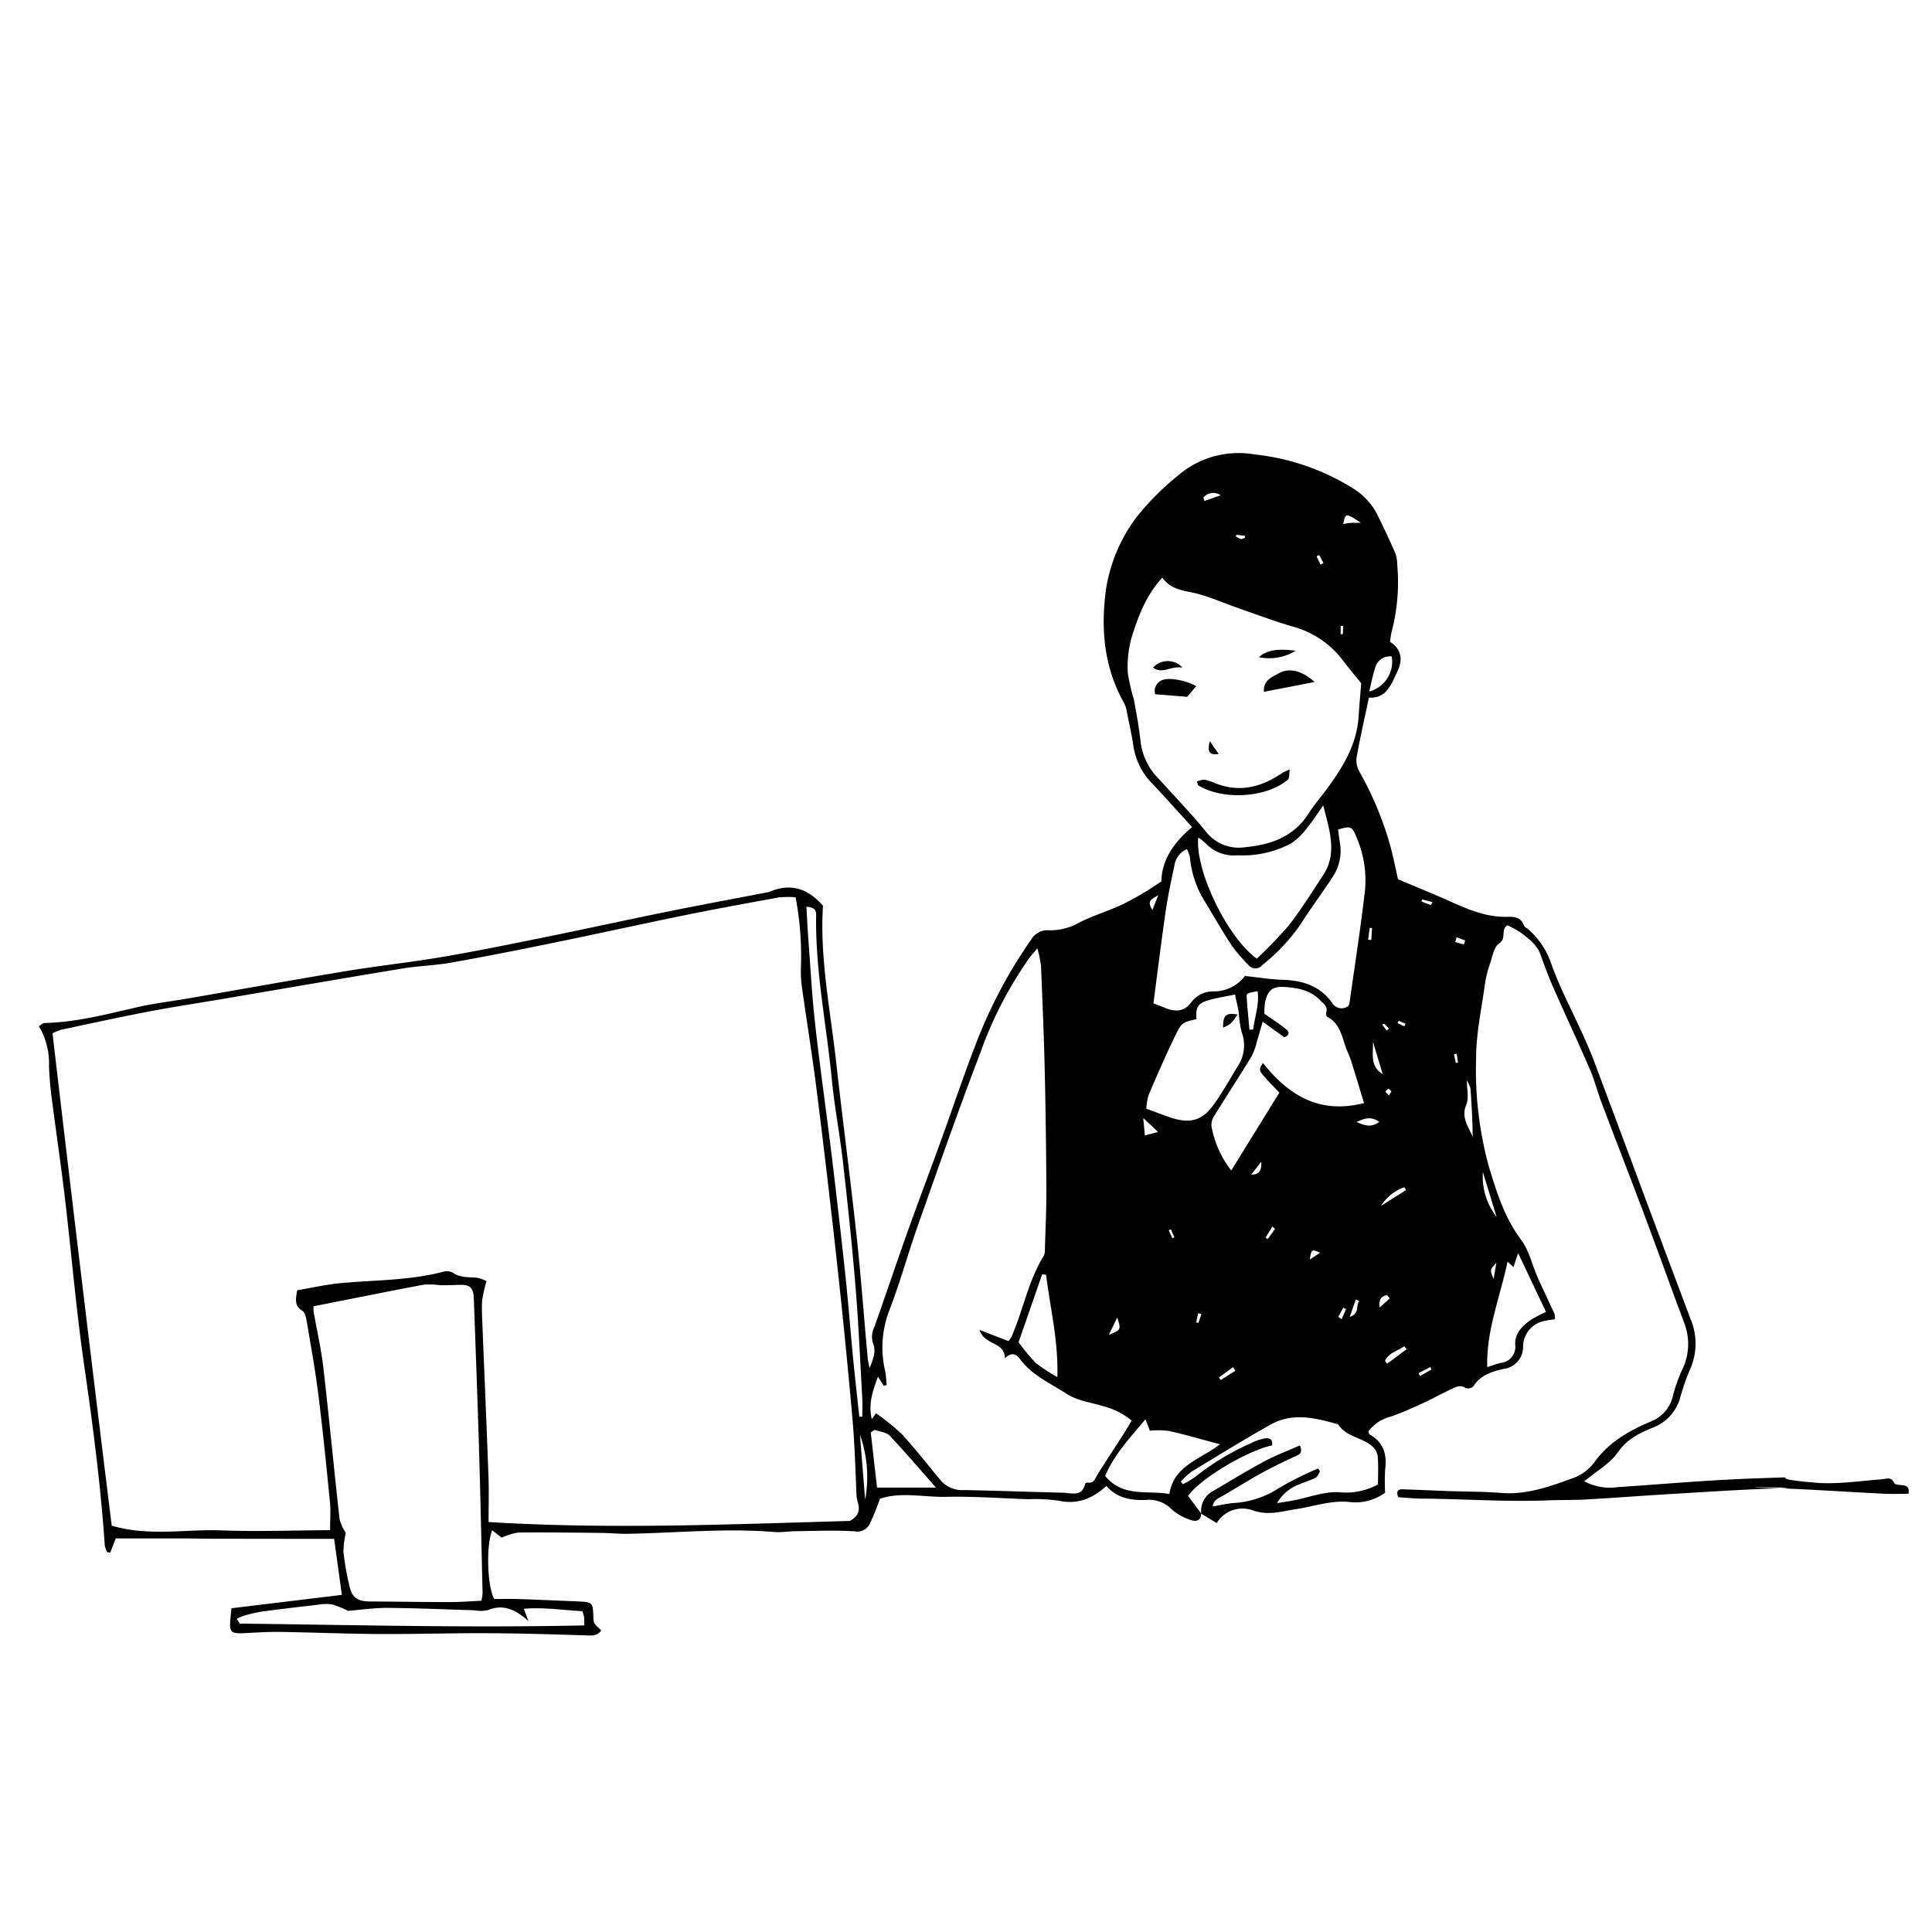 <svg xmlns="http://www.w3.org/2000/svg" viewBox="0 0 300 300"><defs><style>.a{fill-rule:evenodd;}</style></defs><title>gl_nav22</title><path class="a" d="M186.533,235.016c-.064,1.303-1.008,1.266-1.787.959a8.484,8.484,0,0,1-2.873-1.662,4.856,4.856,0,0,0-3.906-1.402c-2.299.088-4.482-.229-6.164-2.178-2.166,1.965-4.488,2.934-7.408,2.295a26.808,26.808,0,0,0-4.783-.232c-4.23-.144-8.463-.463-12.689-.369-3.486.076-7.016-.811-10.281.297a42.095,42.095,0,0,1-1.6,3.936,2.175,2.175,0,0,1-2.365,1.121c-3.019-.19-6.061-.051-9.092-.018-1.115.012-2.24.217-3.344.127-7.6-.627-15.176.144-22.762.277-1.351.024-2.705-.121-4.059-.135-4.314-.045-8.627-.105-12.939-.062a10.182,10.182,0,0,0-2.58.795c-.348-.268-.896-.691-1.471-1.135-1.014,2.459-.721,8.893.314,10.662,1.359,0,2.572-.035,3.781.006,3.035.103,6.07.236,9.105.367,2.387.102,2.424.144,2.512,2.418.039,1.002.039,1.002,1.215,2.07-.549.875-1.355.82-2.266.793-5.102-.16-10.205-.32-15.309-.344-5.648-.027-11.297.158-16.945.127-5.188-.029-10.375-.252-15.565-.328-1.834-.025-3.672.123-5.508.201-1.904.08-2.158-.19-1.992-2.166.047-.551.105-1.1.164-1.707,5.662-.685,11.264-1.365,17.148-2.078-.404-2.924-.781-5.656-1.201-8.701-2.203,0-4.328.002-6.453,0q-6.346-.006-12.691-.018c-1.268-.004-2.533-.039-3.799-.041q-5.484-.009-10.967-.004-.422,1.093-.842,2.189c-.158-.02-.314-.037-.473-.057a3.585,3.585,0,0,1-.383-.994c-.642-9.408-1.857-18.742-3.211-28.074-1.248-8.605-1.963-17.289-2.986-25.928-.621-5.232-1.4-10.445-2.07-15.67-.201-1.582-.338-3.18-.395-4.773A11.456,11.456,0,0,0,6.041,159.342c.353-.207.609-.484.873-.49,4.99-.109,9.77-1.408,14.596-2.496,2.564-.578,5.189-.883,7.783-1.332,8.184-1.416,16.355-2.894,24.549-4.248,4.955-.818,9.961-1.348,14.91-2.193,5.428-.928,10.828-2.035,16.225-3.131,6.184-1.254,12.344-2.613,18.527-3.867,5.16-1.045,10.34-2.002,15.51-2.998a2.302,2.302,0,0,0,.469-.102c3.203-1.379,5.908-.59,8.311,2.154-.531,8.078,1.154,16.244,2.068,24.475.988,8.889,2.168,17.756,3.133,26.648.688,6.352,1.158,12.727,1.734,19.092.033.385.137.762.293,1.588.646-1.506,1.01-2.639.557-3.801a3.301,3.301,0,0,1,.168-2.522c1.74-4.887,3.381-9.81,5.123-14.697,1.633-4.588,3.367-9.139,5.029-13.719,1.906-5.254,3.684-10.559,5.695-15.771a75.521,75.521,0,0,1,8.525-16.037,2.934,2.934,0,0,1,2.781-1.441,9.155,9.155,0,0,0,4.785-1.252c2.049-1.012,4.254-1.705,6.344-2.639a41.618,41.618,0,0,0,3.777-2.059c.754-.434,1.465-.943,2.533-1.637.051-3.281,1.899-6.057,4.774-8.436-2.156-2.361-4.066-4.498-6.025-6.588a10.572,10.572,0,0,1-3.068-5.834c-.252-1.816-.672-3.609-1.037-5.408a4.609,4.609,0,0,0-.402-1.375c-3.188-5.6-3.693-11.703-2.818-17.855a24.834,24.834,0,0,1,4.928-11.336,43.061,43.061,0,0,1,6.254-6.217,14.424,14.424,0,0,1,11.895-3.248,35.837,35.837,0,0,1,15.252,5.266,10.199,10.199,0,0,1,3.725,3.969c.986,2,1.941,4.016,2.836,6.057a5.432,5.432,0,0,1,.312,1.865,30.439,30.439,0,0,1-.889,10.447,10.913,10.913,0,0,0-.227,1.49c1.818,1.17,1.988,2.832,1.143,4.592-.947,1.971-1.711,4.268-4.426,4.062-.66,3.131-1.367,6.225-1.926,9.344a3.601,3.601,0,0,0,.469,2.193,52.114,52.114,0,0,1,4.707,11.24c.537,1.908.904,3.863,1.266,5.434,2.848,1.205,5.494,2.275,8.098,3.441,2.846,1.275,5.678,2.486,8.906,2.393.984-.029,2.117.045,2.545,1.336.086.258.469.416.707.627a12.17,12.17,0,0,1,3.512,5.258c1.363,3.82,3.293,7.436,4.971,11.145.557,1.232,1.109,2.471,1.584,3.736q4.418,11.769,8.799,23.555,3.141,8.399,6.305,16.795a9.828,9.828,0,0,1-.111,7.894,34.632,34.632,0,0,0-1.426,4.057,7.004,7.004,0,0,1-4.203,4.871c-2.092.84-4.086,1.768-5.533,3.863-1.201,1.74-3.269,2.881-5.226,4.514a8.356,8.356,0,0,0,5.096.916c7.168-.478,14.332-1.123,21.51-1.369,9.424-.32-.154-.123,9.262.67,3.383.283,6.842-.264,10.26-.518.797-.061,1.518-.484,2.002.59.111.248.818.279,1.26.316.82.068,1.096.461.949,1.334-1.309,0-2.555.053-3.793-.008-6.225-.303-12.441-.76-18.668-.92-5.578-.144,7.834-.068,2.256.09-5.334.152-10.66.518-15.986.83-4.615.27-9.225.627-13.84.891-1.982.113-3.973.059-5.957.139-6.524.264-13.035-.229-19.553-.27-1.26-.008-2.519-.145-3.68-.217-.395-.945-.023-1.252.668-1.23,2.394.076,4.789.193,7.184.277,2.711.098,5.434.07,8.135.287,4.125.33,7.857-1.119,11.58-2.469a7.469,7.469,0,0,0,3.082-2.57c2.211-2.939,5.256-4.644,8.5-6.029a5.588,5.588,0,0,0,3.529-4.162,23.324,23.324,0,0,1,1.471-4.045,9.034,9.034,0,0,0,.293-6.994c-.377-1.053-.787-2.094-1.172-3.143-1.734-4.711-3.434-9.432-5.201-14.129-2.137-5.68-4.344-11.334-6.49-17.01-.648-1.715-1.088-3.514-1.812-5.189-1.836-4.244-3.805-8.43-5.668-12.66-.738-1.674-1.381-3.395-1.986-5.121-.565-1.619-1.867-2.545-3.123-3.504a14.38,14.38,0,0,0-2.045-1.111c-1.103.648-.09,2.047-1.289,2.812-.779.496-1.01,1.932-1.369,2.986a17.904,17.904,0,0,0-.818,3.232c-.535,3.877-1.387,7.762-1.391,11.643a56.907,56.907,0,0,0,1.932,16.598c1.225,4.076,2.439,8.045,5.051,11.547,1.25,1.676,1.723,3.924,2.596,5.891.838,1.885,1.744,3.738,2.598,5.617a2.854,2.854,0,0,1,.057.834c-.465.076-.916.129-1.357.225a4.111,4.111,0,0,0-3.584,3.904,3.428,3.428,0,0,1-3.049,3.59c-1.703.404-3.574.928-4.644,2.689a1.289,1.289,0,0,1-1.232.285c-.859-.594-1.562-.133-2.25.184-1.525.699-2.988,1.533-4.514,2.23-1.59.729-3.197,1.436-4.846,2.014a6.341,6.341,0,0,0-3.481,2.283c.072.213.078.43.174.484,2.078,1.16,2.719,2.939,2.447,5.236a32.66,32.66,0,0,0-.027,3.812,7.692,7.692,0,0,1-5.512,1.449c-2.896-.295-5.518.682-8.256,1.098-2.311.35-4.453,1.086-6.969.137a4.661,4.661,0,0,0-5.412,2.043c-.865-.525-1.631-.99-2.393-1.465a3.492,3.492,0,0,1,1.926-3.572c2.613-1.535,5.199-3.125,7.871-4.555,1.768-.945,3.664-1.654,5.514-2.473.482,1.178-.053,1.391-.693,1.684-1.738.797-3.471,1.621-5.144,2.543-2.09,1.152-4.111,2.424-6.178,3.619-.656.379-1.412.629-1.508,1.621,1.203-.197,2.271-.455,3.353-.533a14.214,14.214,0,0,0,6.936-2.328,55.254,55.254,0,0,1,6.039-3.018c.109.144.217.289.324.432-.219.338-.361.82-.672.984-.771.41-1.629.648-2.434,1a6.586,6.586,0,0,0-3.572,2.961c1.094-.182,1.873-.293,2.643-.441,2.346-.457,4.719-1.404,7.021-1.254a10.34,10.34,0,0,0,6.012-1.217c0-1.406.082-2.918-.043-4.414a2.611,2.611,0,0,0-.914-1.559c-1.59-1.352-4.018-1.418-5.242-3.365-3.496-.967-7.047-1.883-10.469.047-4.17,2.348-8.25,4.859-12.338,7.348a10.255,10.255,0,0,0-1.605,1.523c.102.133.205.264.309.395a13.997,13.997,0,0,0,1.951-1.164,39.17,39.17,0,0,1,8.574-5.188,8.436,8.436,0,0,1,2.248-.775c.656-.1,1.272.186,1.07,1.094-3.856.822-11.209,5.203-13.029,7.85C185.137,233.164,185.836,234.09,186.533,235.016Zm-62.998-95.691a15.489,15.489,0,0,0-2.557.02c-4.863.883-9.726,1.77-14.568,2.754-6.803,1.385-13.58,2.889-20.381,4.283-5.312,1.088-10.635,2.144-15.975,3.096-2.508.445-5.082.502-7.598.918-9.213,1.518-18.416,3.115-27.623,4.68-3.934.668-7.881,1.26-11.799,2.008-4.543.869-9.062,1.861-13.588,2.824a7.333,7.333,0,0,0-1.291.545q4.494,38.446,9.193,76.453c5.85,1.703,11.469.519,17.025.731,5.635.213,11.285-.006,16.883-.035,0-1.66.111-3.019-.021-4.356-.551-5.559-1.105-11.117-1.799-16.66-.473-3.791-1.158-7.557-1.793-11.328-.101-.609-.266-1.463-.693-1.719-1.258-.758-1.039-1.754-.805-3.186,2.268-.379,4.57-.916,6.902-1.123,5.316-.476,10.69-.397,15.906-1.787a1.889,1.889,0,0,1,1.381.199c1.15.771,2.418.664,3.686.76a5.307,5.307,0,0,1,1.527.539,20.637,20.637,0,0,0-.68,3.018c-.082,1.352.002,2.717.055,4.074.309,7.742.648,15.484.928,23.229.084,2.299.014,4.604.014,7.08,19.072,1.168,37.947.332,56.123-.172,2.252-1.332,1.064-2.699,1.012-3.943-.168-3.986-.281-7.981-.633-11.953q-1.043-11.81-2.334-23.6-1.485-13.573-3.186-27.121c-.705-5.619-1.617-11.211-2.4-16.818a20.359,20.359,0,0,1-.076-2.633A48.129,48.129,0,0,0,123.535,139.324Zm52.188,81.256a11.556,11.556,0,0,0-4.504-2.256c-1.899-.562-4-.857-5.602-1.9-2.512-1.637-5.389-2.871-7.25-5.414-.582-.795-1.332-1.074-2.318-.107-.068-2.643-3.17-1.945-3.951-4.398,1.764.682,3.125,1.207,4.484,1.734a4.312,4.312,0,0,0,.467-.644c1.834-4.149,2.617-8.717,5.049-12.629a1.951,1.951,0,0,0,.15-.935c.09-3.113.246-6.227.231-9.34q-.044-9.334-.258-18.666c-.125-5.35-.35-10.695-.576-16.043a18.82,18.82,0,0,0-.56-2.731c-.606.723-.922,1.066-1.201,1.44a60.323,60.323,0,0,0-7.678,14.846c-3.4,8.863-6.524,17.834-9.688,26.787-1.543,4.359-2.748,8.846-4.426,13.152a15.961,15.961,0,0,0-.637,9.457,18.321,18.321,0,0,1,.219,2.156c-.158.023-.316.047-.473.072-.244-.393-.488-.785-.867-1.393-.844,2.25-1.518,4.23-.965,6.601.387-.539.664-.926.654-.91a33.105,33.105,0,0,1,3.971,3.189c2.147,2.33,4.088,4.85,6.125,7.285a4.456,4.456,0,0,0,3.641,1.443c5.109.1,10.217.289,15.324.414,1.326.033,2.969.707,3.428-1.424.018-.08.279-.174.41-.152.992.154,1.119-.66,1.492-1.25,1.363-2.158,2.769-4.291,4.148-6.439C174.945,221.932,175.289,221.31,175.723,220.58ZM74.75,248.566a8.133,8.133,0,0,0,.184-1.162c-.174-7.422-.324-14.842-.547-22.26-.232-7.818-.529-15.637-.809-23.453-.064-1.783-.592-2.244-2.348-2.176-.945.039-1.891.065-2.836.055a13.574,13.574,0,0,0-2.57-.09c-5.717,1.076-11.42,2.23-17.137,3.359a5.432,5.432,0,0,0,.004.787c.508,2.904,1.176,5.787,1.514,8.709.906,7.852,1.65,15.721,2.525,23.576a7.568,7.568,0,0,0,.965,2.121,13.756,13.756,0,0,0-.365,2.984,44.201,44.201,0,0,0,.855,4.943c.428,2.117,1.236,2.713,3.373,2.719,4.074.014,8.147.09,12.221.092C71.43,248.772,73.08,248.639,74.75,248.566ZM180.482,89.689c-2.598,2.857-3.772,6.105-4.785,9.363a16.957,16.957,0,0,0-.576,5.418,28.187,28.187,0,0,0,.938,4.102c.418,2.266.84,4.537,1.078,6.824a9.867,9.867,0,0,0,2.893,5.641c2.398,2.668,4.9,5.252,7.17,8.025a6.454,6.454,0,0,0,6.084,2.5c4.07-.385,7.619-1.619,9.947-5.289.852-1.344,1.914-2.553,2.857-3.84,2.475-3.373,4.613-6.889,4.883-11.227.125-1.982.309-3.961.398-5.109-1.225-1.527-2.16-2.625-3.021-3.777a14.521,14.521,0,0,0-7.869-5.098c-2.82-.848-5.588-1.881-8.371-2.856-2.027-.709-4.01-1.578-6.074-2.144C184.076,91.688,181.926,91.728,180.482,89.689Zm-1.381,66.107c.781.305,1.291.492,1.793.699,1.635.672,3.029.65,4.186-.992a4.217,4.217,0,0,1,3.383-1.557,6.052,6.052,0,0,0,4.857-2.404c.08-.109.281-.133-.033.004,2.231.238,4.023.543,5.822.594,3.111.086,5.826.918,7.725,3.555a1.711,1.711,0,0,0,2.482.557,1.56,1.56,0,0,0,.223-.43c.832-5.926,1.764-11.84,2.436-17.781a16.929,16.929,0,0,0-1.397-8.182c-.631-1.566-.906-1.607-2.805-1.045.094.688.18,1.395.291,2.098a7.254,7.254,0,0,1-1.109,5.229c-1.645,2.525-3.459,4.941-5.07,7.488a29.662,29.662,0,0,1-5.891,6.236,1.352,1.352,0,0,1-2.107.012,25.044,25.044,0,0,1-2.633-3.067c-1.449-2.195-2.75-4.488-4.111-6.74a15.378,15.378,0,0,1-2.365-6.941,4.914,4.914,0,0,0-.488-1.279,3.312,3.312,0,0,0-1.953,2.705c-.516,2.33-1.002,4.674-1.344,7.033C180.316,146.238,179.746,150.904,179.102,155.797Zm12.086,25.959c2.572-4.164,4.99-8.08,7.469-12.092-.672-.709-1.338-1.383-1.971-2.088-1.252-1.389-1.246-1.404-.584-2.52,3.99,5.014,8.789,8.004,15.703,6.227-.621-2.049-1.186-3.934-1.77-5.811a16.338,16.338,0,0,0-.729-2.025c-.902-1.947-.959-4.389-3.221-5.561a.668.668,0,0,1-.164-.611c.357-1.018-.467-1.465-.982-2-1.49-1.549-3.488-1.879-5.492-2.016-1.842-.125-2.6.517-3.002,2.355a11.153,11.153,0,0,0-.117,1.787c1.227.869,2.369,1.604,3.42,2.453.6.484.373.965-.332,1.215-1.055-.764-2.103-1.522-3.346-2.422-.355,1.227-.584,2.068-.846,2.9a11.105,11.105,0,0,1-.861,2.455c-1.859,3.059-3.826,6.053-5.707,9.1a2.712,2.712,0,0,0-.543,1.74A15.703,15.703,0,0,0,191.188,181.756Zm3.969-32.897a66.373,66.373,0,0,0,4.99-5.189c1.908-2.443,3.543-5.101,5.262-7.689,2.289-3.449,1.07-6.902.066-10.908-1.082,1.512-1.801,2.648-2.658,3.668a9.669,9.669,0,0,1-2.389,2.254,16.13,16.13,0,0,1-8.279,1.816,6.028,6.028,0,0,1-4.945-1.861,7.963,7.963,0,0,0-1.135-.9C185.539,135.065,190.512,145.508,195.156,148.859Zm-17.152,23.299c1.535.562,2.717,1.041,3.93,1.428,2.881.914,4.732.418,6.504-2.021,1.397-1.926,2.549-4.029,3.797-6.061a5.797,5.797,0,0,0,.566-5.236,18.434,18.434,0,0,1-.451-3.066c-.139-.834-.346-1.658-.582-2.773-1.613.344-3.025.531-4.359.959-1.467.471-1.758,1.141-1.623,2.857-2.195.539-2.287.494-3.311,2.607-1.461,3.012-2.797,6.086-4.117,9.16A9.19,9.19,0,0,0,178.004,172.158ZM36.772,251.371c.152.246.303.492.455.738,17.799.217,35.596.672,53.482.283a11.407,11.407,0,0,0-.01-1.277,6.742,6.742,0,0,0-.266-.934c-3.057-.152-6.016-.637-9.098-.367.24.625.379.986.733,1.904-2.156-1.91-4.031-2.643-6.328-1.693a5.625,5.625,0,0,1-2.135.016c-4.465-.131-8.928-.338-13.393-.369-2.117-.014-4.238.307-6.162.461a15.721,15.721,0,0,0-2.494-1.006,6.711,6.711,0,0,0-2.142.051c-2.932.336-5.865.678-8.789,1.072a22.364,22.364,0,0,0-2.793.656A7.369,7.369,0,0,0,36.772,251.371Zm96.666-31.373c.154-.01.309-.019.461-.027,0-.935.045-1.873-.006-2.805-.324-5.74-.565-11.488-1.035-17.217-.537-6.525-1.23-13.039-1.967-19.545-.484-4.283-1.316-8.529-1.73-12.818-.824-8.5-2.582-16.916-2.43-25.508.018-.971-.527-1.195-1.51-1.289.09,1.56.154,3.062.266,4.561.34,4.527.578,9.066,1.078,13.578.748,6.734,1.719,13.445,2.539,20.174q1.128,9.275,2.131,18.566c.467,4.367.797,8.748,1.221,13.119C132.754,213.861,133.107,216.928,133.438,219.998Zm56.014,4.271c-2.875-.762-5.402-1.498-7.965-2.078a13.899,13.899,0,0,0-2.943-.033c-.145-.379-.346-.902-.68-1.773-2.508,2.998-4.936,5.596-6.246,8.81,2.795,3.389,6.668,2.166,9.969,2.799C182.24,227.59,186.275,226.68,189.451,224.269Zm41.484-11.986c.902-.285,1.492-.516,2.104-.656a2.482,2.482,0,0,0,2.236-2.836c-.068-1.865,1.232-3.037,2.664-3.992a21.308,21.308,0,0,1,2.127-1.08c-1.43-3.018-2.805-5.916-4.334-9.143-.32.967-.516,1.56-.721,2.18-.35-.328-.572-.535-.92-.859C232.949,201.43,230.787,206.482,230.935,212.283Zm-72.771-3.865a29.792,29.792,0,0,0,2.672,3.221,26.501,26.501,0,0,0,3.352,2.197c.16-5.693-1.123-10.75-1.754-15.887-.203-.025-.406-.053-.609-.078C160.57,201.488,159.315,205.106,158.164,208.418Zm-22.348,13.615c-.203.127-.406.256-.609.383.318,2.793.637,5.584.979,8.574h9.146c-2.572-2.916-4.811-5.559-7.189-8.064C137.627,222.381,136.606,222.318,135.816,222.033Zm76.787-114.648a4.802,4.802,0,0,0,3.502-5.453,2.352,2.352,0,0,0-2.547,1.695C213.178,104.769,212.957,105.963,212.603,107.385Zm-18.594,52.494c.193-.002.385-.006.578-.008.236-1.965.99-3.865.693-5.957-1.666.303-1.732.307-1.692.979C193.695,156.557,193.865,158.217,194.01,159.879Zm-60.475,62.908q.401,5.045.801,10.088A19.57,19.57,0,0,0,133.535,222.787Zm94.234-54.998c0,1.383.35,2.711-.074,3.713-.865,2.049.326,3.433.99,5.033-.037-2.522-.166-5.025-.351-7.525A4.329,4.329,0,0,0,227.769,167.789Zm2.486,14.193a10.358,10.358,0,0,0,2.143,7.004C231.627,186.467,230.941,184.225,230.256,181.982ZM213.191,161.748c.065,1.812-.51,3.812,1.512,5.045Q213.947,164.27,213.191,161.748Zm-33.361,14.027c-.691-.65-1.316-1.238-2.307-2.17.111,1.184.18,1.908.254,2.709C178.56,176.109,179.119,175.963,179.83,175.775Zm38.504,9.016c-.092-.146-.186-.293-.279-.441a7.134,7.134,0,0,0-3.619,2.9Q216.384,186.02,218.334,184.791Zm.08,24.719c-.121-.156-.242-.315-.365-.471-.998.756-2.418.982-2.986,2.281.109.146.219.293.33.44Q216.904,210.635,218.414,209.51Zm-4.231-35.309c-1.318-.879-2.228-.582-3.541.023C211.996,174.807,212.92,175.117,214.184,174.201Zm-2.861-93.014c-2.344-1.572-2.402-1.559-2.748.188.383-.065.748-.148,1.117-.18C210.055,81.164,210.422,81.188,211.322,81.188ZM172.184,207.273c1.908-.777,1.908-.777,1.299-2.693C173.103,205.365,172.728,206.143,172.184,207.273Zm19.648,5.57c-.123-.184-.248-.365-.371-.547q-1.096.797-2.186,1.592c.092.135.184.272.277.406Q190.692,213.568,191.832,212.844ZM186.865,77.262c.047.18.096.357.145.535.693-.244,1.387-.488,2.533-.893A1.992,1.992,0,0,0,186.865,77.262Zm16.516,118.316c.494-.324.986-.648,1.611-1.06C203.65,193.961,203.65,193.961,203.381,195.578Zm7.682,6.457c-.174-.09-.35-.18-.523-.27-.281.801-.561,1.602-.961,2.738C211.242,203.883,210.467,202.684,211.062,202.035Zm4.754-.434c-.144-.162-.289-.322-.434-.484-.773.137-1.324.463-1.16,1.924C214.938,202.394,215.377,201.998,215.816,201.602Zm4.469,11.613.211.451q.902-.507,1.801-1.016c-.068-.121-.137-.244-.205-.367Q221.189,212.749,220.285,213.215Zm-25.996-30.824c1.121.014,1.631-.457,1.562-2.006C195.133,181.307,194.711,181.848,194.289,182.391Zm3.715,8.422-.434-.352q-.527.858-1.057,1.717c.113.072.225.145.336.217Q197.427,191.604,198.004,190.812Zm34.357,5.271c-1.029,1.096-1.029,1.096-.435,2.508C232.123,197.457,232.242,196.769,232.361,196.084Zm-6.17-50.547c-.076.246-.152.492-.227.736a13.639,13.639,0,0,0,1.322.363,3.014,3.014,0,0,0,.232-.59Q226.857,145.792,226.191,145.537Zm-47.246-4.238c.338-.842.527-1.32.918-2.297C178.815,139.658,178.018,139.805,178.945,141.299Zm33.492,4.613c.164.018.33.037.494.057q.062-.932.121-1.863c-.119-.012-.24-.021-.361-.033C212.607,144.685,212.522,145.299,212.438,145.912Zm-4.641,58.551q.267.199.533.398.34-.794.682-1.584c-.144-.072-.289-.142-.432-.213Q208.188,203.765,207.797,204.463Zm-21.238-.41c-.17-.051-.34-.1-.508-.15q-.155.721-.311,1.438c.111.029.223.057.334.086C186.236,204.969,186.398,204.51,186.559,204.053Zm35.627-63.517c.084-.15.17-.303.256-.455-.537-.141-1.076-.281-1.613-.424-.035.113-.068.227-.103.338C221.211,140.176,221.699,140.356,222.185,140.535Zm-6.869,19.482c.123-.088.248-.176.371-.262a8.435,8.435,0,0,0-.682-.738c-.066-.057-.264.035-.4.06C214.842,159.391,215.08,159.703,215.316,160.018Zm1.871-1.525-.176.387q.527.24,1.055.482c.059-.131.115-.264.172-.395C217.889,158.809,217.537,158.65,217.188,158.492Zm8.865,6.568c.113-.019.229-.041.344-.06q-.1-.685-.195-1.375l-.422.07Q225.914,164.378,226.053,165.06Zm-9.982,4.406c-.191-.154-.379-.406-.49-.375-.184.047-.316.281-.469.438.188.184.377.367.566.553C215.795,169.898,215.912,169.715,216.07,169.467Zm-34.033,22.803c.107-.049.217-.098.326-.146-.186-.412-.369-.824-.555-1.238-.107.049-.215.096-.322.144Q181.762,191.647,182.037,192.269ZM191.975,83.043c-.027.082-.053.164-.08.248a2.938,2.938,0,0,0,.762.399c.203.041.445-.113.67-.182-.018-.107-.035-.213-.053-.32C192.84,83.139,192.408,83.092,191.975,83.043Zm13.082,4.621c.15-.076.303-.15.455-.227-.221-.42-.439-.84-.66-1.26q-.211.105-.422.211C204.639,86.814,204.848,87.238,205.057,87.664Zm3.516,9.539c-.133-.014-.266-.025-.397-.037v1.315l.336-.012C208.531,98.047,208.553,97.625,208.572,97.203Z"/><path class="a" d="M200.273,119.494c-.123.777-.039,1.346-.273,1.547-3.268,2.83-10.016,3.266-13.889.938-.105-.064-.123-.272-.266-.611a3.242,3.242,0,0,1,1.19-.307,9.52,9.52,0,0,1,1.799.608c3.766,1.449,7.141.508,10.316-1.676A10.213,10.213,0,0,1,200.273,119.494Z"/><path class="a" d="M204.131,105.9c-2.814.543-5.262,1.016-7.871,1.52-.152-1.795,1.283-2.311,2.432-2.934C200.217,103.658,202.217,104.148,204.131,105.9Z"/><path class="a" d="M179.377,107.805a1.808,1.808,0,0,1,1.318-2.268c1.047-.344,3.65.182,5.059,1.016-.533.621-1.051,1.225-1.412,1.647C182.584,108.059,180.992,107.934,179.377,107.805Z"/><path class="a" d="M201.199,101.051a7.922,7.922,0,0,1-5.711,1C196.674,100.981,198.252,100.672,201.199,101.051Z"/><path class="a" d="M183.617,103.674c-1.853-.33-3.125,1.086-4.574-.008A3.077,3.077,0,0,1,183.617,103.674Z"/><path class="a" d="M189.238,117.078c-1.603.256-1.746-.49-1.379-1.988C188.455,115.949,188.846,116.514,189.238,117.078Z"/><path class="a" d="M192.176,157.525c-1.076,1.535-1.076,1.535-2.256,2.041C189.916,157.643,190.326,157.227,192.176,157.525Z"/></svg>